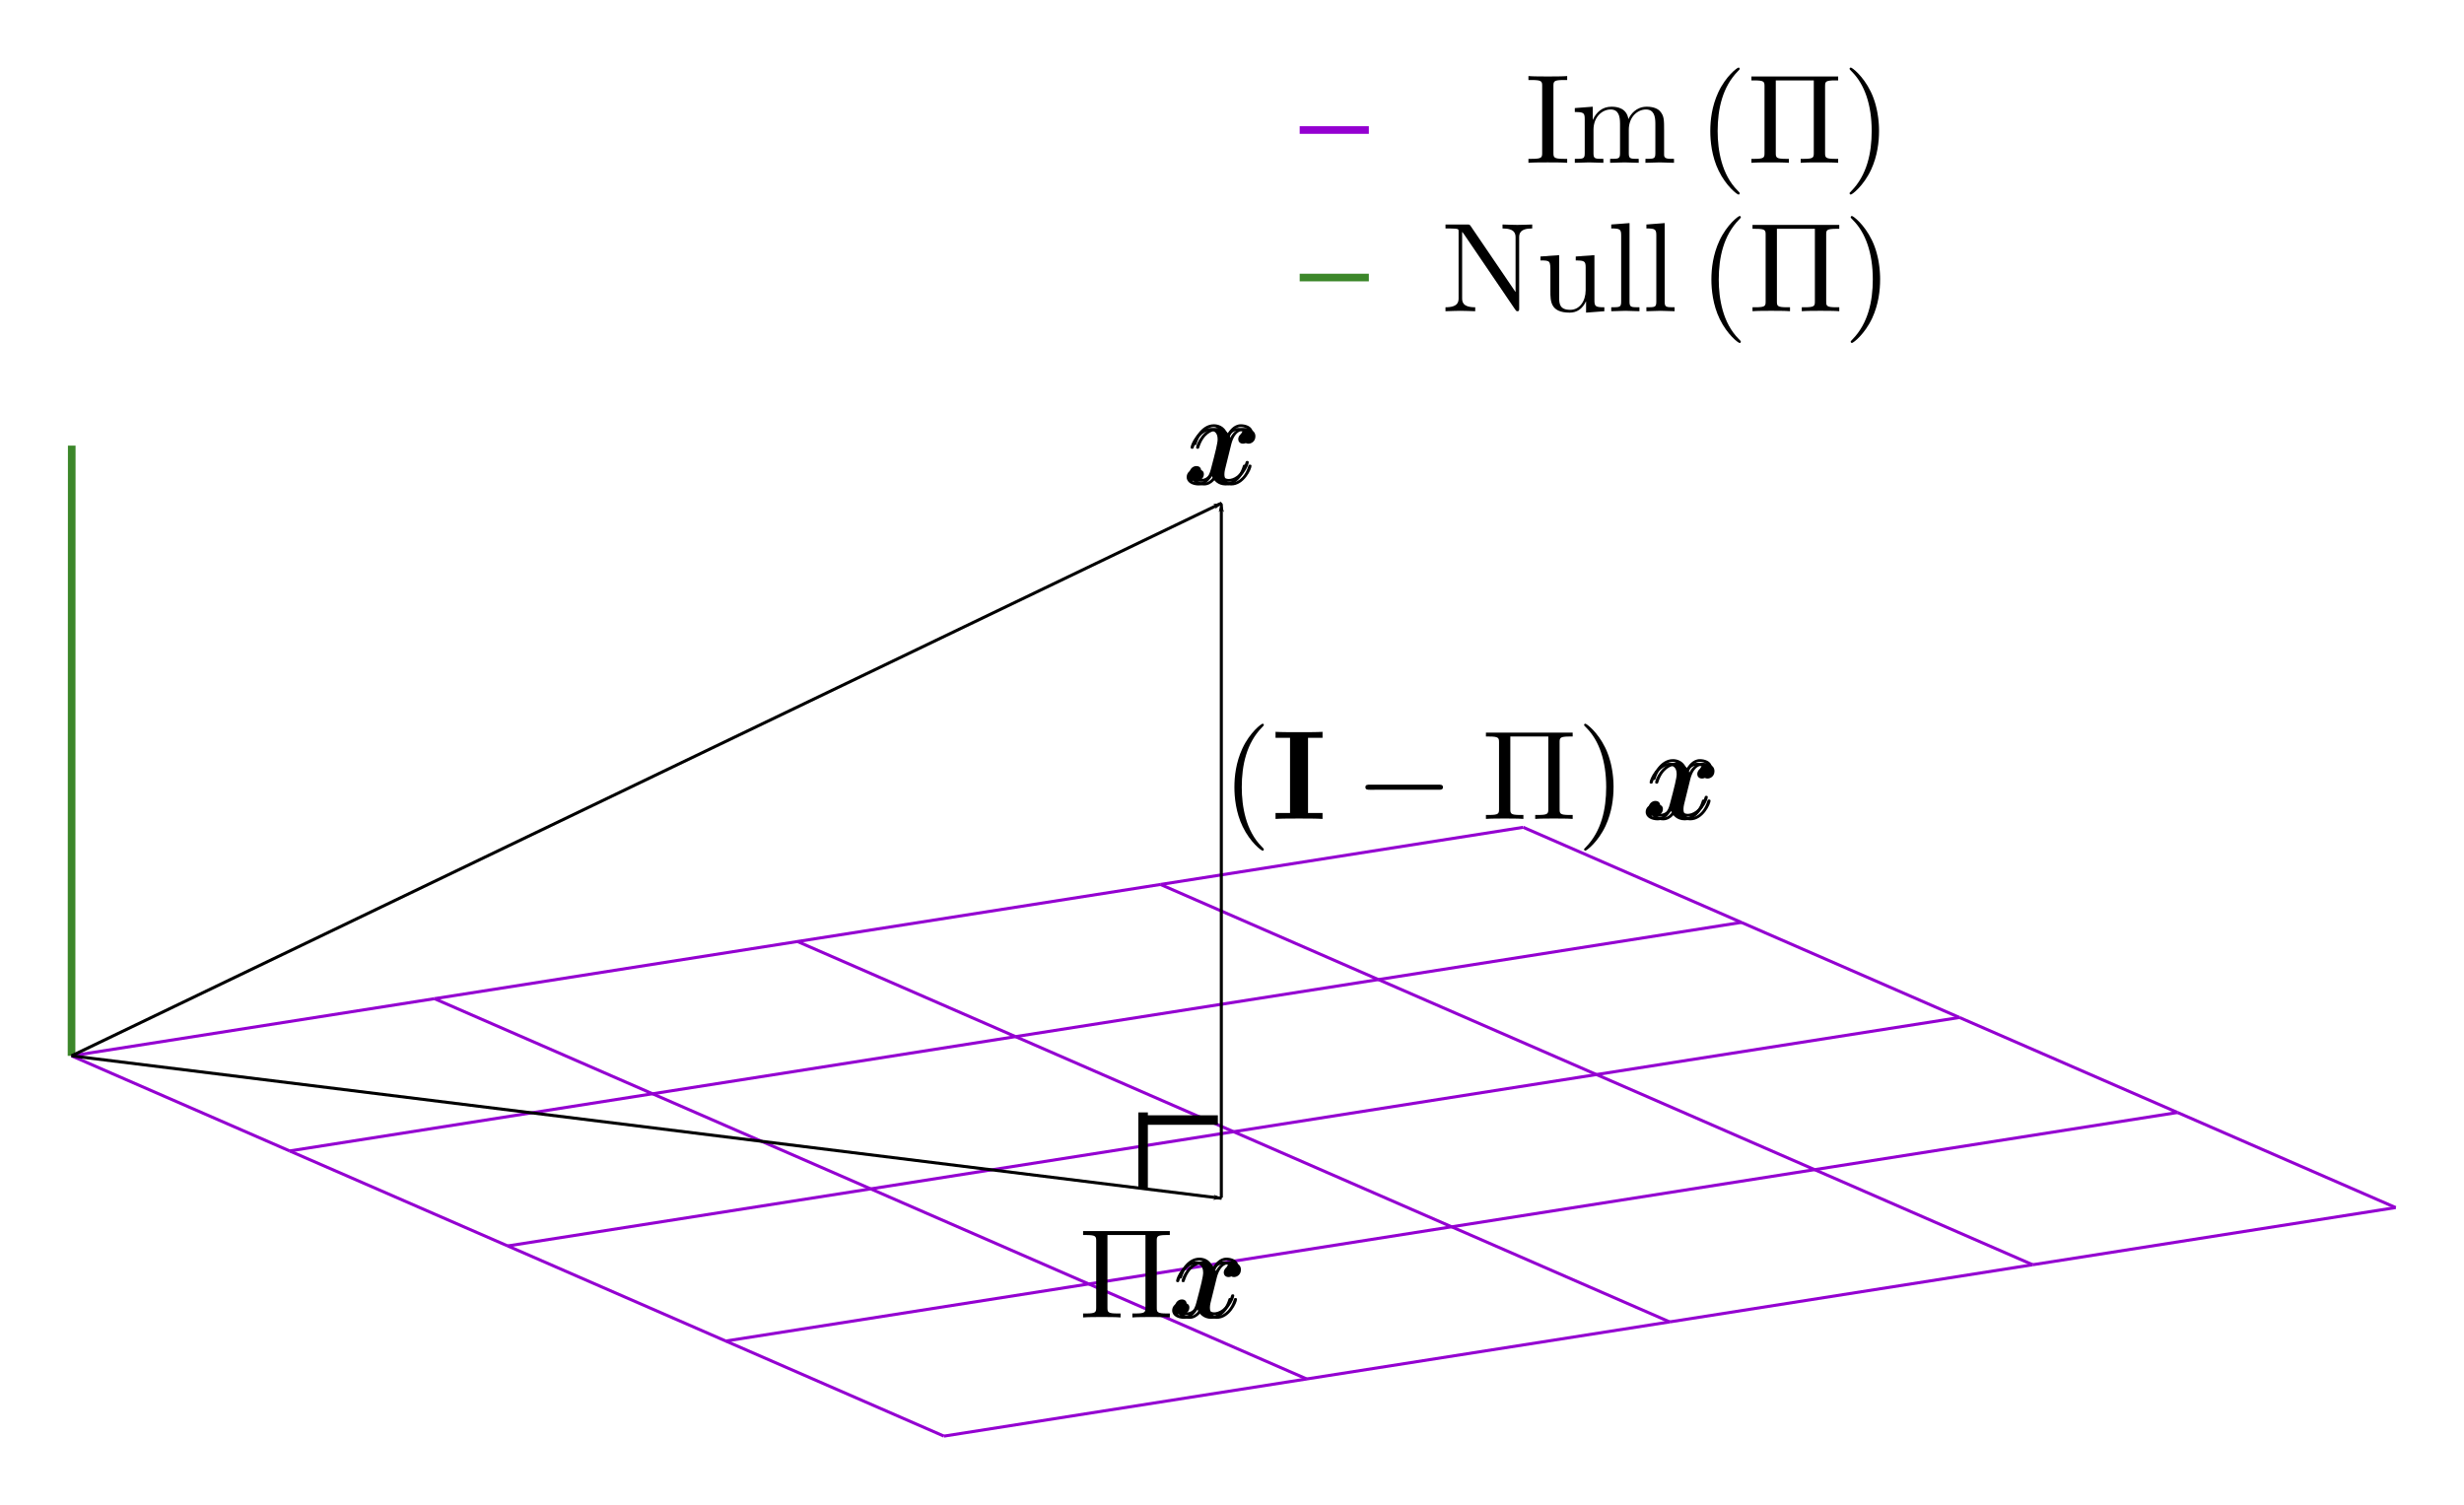 <?xml version="1.0" encoding="UTF-8" standalone="no"?>
<svg
   xmlns:dc="http://purl.org/dc/elements/1.1/"
   xmlns:cc="http://creativecommons.org/ns#"
   xmlns:rdf="http://www.w3.org/1999/02/22-rdf-syntax-ns#"
   xmlns:svg="http://www.w3.org/2000/svg"
   xmlns="http://www.w3.org/2000/svg"
   xmlns:sodipodi="http://sodipodi.sourceforge.net/DTD/sodipodi-0.dtd"
   xmlns:inkscape="http://www.inkscape.org/namespaces/inkscape"
   width="1819.418pt"
   height="1111.549pt"
   viewBox="0 0 1819.418 1111.549"
   version="1.1"
   id="svg163"
   sodipodi:docname="Ortho_projection.svg"
   inkscape:version="0.92.5 (2060ec1f9f, 2020-04-08)"
   inkscape:export-filename="/media/Storage/Dropbox/Documents/teaching/775_2021_fall/lesson_notes/2021_08_30/Ortho_projection.png"
   inkscape:export-xdpi="94.170082"
   inkscape:export-ydpi="94.170082">
  <sodipodi:namedview
     pagecolor="#ffffff"
     bordercolor="#666666"
     borderopacity="1"
     objecttolerance="10"
     gridtolerance="10"
     guidetolerance="10"
     inkscape:pageopacity="0"
     inkscape:pageshadow="2"
     inkscape:window-width="1920"
     inkscape:window-height="1052"
     id="namedview165"
     showgrid="false"
     inkscape:zoom="0.57084561"
     inkscape:cx="566.48943"
     inkscape:cy="856.03059"
     inkscape:window-x="0"
     inkscape:window-y="0"
     inkscape:window-maximized="1"
     inkscape:current-layer="surface131186"
     showguides="false"
     fit-margin-left="50"
     fit-margin-top="50"
     fit-margin-bottom="50"
     fit-margin-right="50" />
  <defs
     id="defs34">
    <marker
       inkscape:isstock="true"
       style="overflow:visible"
       id="marker1431"
       refX="0"
       refY="0"
       orient="auto"
       inkscape:stockid="Arrow1Lend">
      <path
         transform="matrix(-0.8,0,0,-0.8,-10,0)"
         style="fill:#000000;fill-opacity:1;fill-rule:evenodd;stroke:#000000;stroke-width:1pt;stroke-opacity:1"
         d="M 0,0 5,-5 -12.5,0 5,5 Z"
         id="path1429"
         inkscape:connector-curvature="0" />
    </marker>
    <marker
       inkscape:stockid="Arrow1Lend"
       orient="auto"
       refY="0"
       refX="0"
       id="marker1381"
       style="overflow:visible"
       inkscape:isstock="true">
      <path
         id="path1379"
         d="M 0,0 5,-5 -12.5,0 5,5 Z"
         style="fill:#000000;fill-opacity:1;fill-rule:evenodd;stroke:#000000;stroke-width:1pt;stroke-opacity:1"
         transform="matrix(-0.8,0,0,-0.8,-10,0)"
         inkscape:connector-curvature="0" />
    </marker>
    <marker
       inkscape:stockid="Arrow1Lend"
       orient="auto"
       refY="0"
       refX="0"
       id="marker1347"
       style="overflow:visible"
       inkscape:isstock="true">
      <path
         id="path1345"
         d="M 0,0 5,-5 -12.5,0 5,5 Z"
         style="fill:#000000;fill-opacity:1;fill-rule:evenodd;stroke:#000000;stroke-width:1pt;stroke-opacity:1"
         transform="matrix(-0.8,0,0,-0.8,-10,0)"
         inkscape:connector-curvature="0" />
    </marker>
    <marker
       inkscape:stockid="Arrow1Lend"
       orient="auto"
       refY="0"
       refX="0"
       id="Arrow1Lend"
       style="overflow:visible"
       inkscape:isstock="true"
       inkscape:collect="always">
      <path
         id="path1040"
         d="M 0,0 5,-5 -12.5,0 5,5 Z"
         style="fill:#000000;fill-opacity:1;fill-rule:evenodd;stroke:#000000;stroke-width:1pt;stroke-opacity:1"
         transform="matrix(-0.8,0,0,-0.8,-10,0)"
         inkscape:connector-curvature="0" />
    </marker>
    <marker
       inkscape:stockid="Arrow1Lstart"
       orient="auto"
       refY="0"
       refX="0"
       id="Arrow1Lstart"
       style="overflow:visible"
       inkscape:isstock="true">
      <path
         id="path1037"
         d="M 0,0 5,-5 -12.5,0 5,5 Z"
         style="fill:#000000;fill-opacity:1;fill-rule:evenodd;stroke:#000000;stroke-width:1pt;stroke-opacity:1"
         transform="matrix(0.8,0,0,0.8,10,0)"
         inkscape:connector-curvature="0" />
    </marker>
    <g
       id="g32">
      <symbol
         overflow="visible"
         id="glyph0-0"
         style="overflow:visible">
        <path
           style="stroke:none"
           d="m 1.668,0 v -10 h 10 V 0 Z M 2.5,-0.832 h 8.332 V -9.168 H 2.5 Z m 0,0"
           id="path2"
           inkscape:connector-curvature="0" />
      </symbol>
      <symbol
         overflow="visible"
         id="glyph0-1"
         style="overflow:visible">
        <path
           style="stroke:none"
           d="M 6.602,-7.273 2.688,2.684 H 1.379 L 2.684,-0.352 0.039,-7.273 H 1.359 l 1.988,5.387 1.977,-5.387 z m 0,0"
           id="path5"
           inkscape:connector-curvature="0" />
      </symbol>
      <symbol
         overflow="visible"
         id="glyph0-2"
         style="overflow:visible">
        <path
           style="stroke:none"
           d="m 6.984,-3.828 c 0,1.215 -0.293,2.18 -0.871,2.895 C 5.531,-0.215 4.801,0.141 3.918,0.145 3.555,0.141 3.234,0.098 2.961,0.02 2.68,-0.066 2.398,-0.191 2.109,-0.363 V 2.684 H 0.887 v -9.957 h 1.223 v 0.762 C 2.414,-6.781 2.75,-7.012 3.121,-7.195 3.492,-7.379 3.898,-7.469 4.336,-7.473 5.168,-7.469 5.816,-7.141 6.285,-6.484 6.75,-5.824 6.984,-4.938 6.984,-3.828 Z M 5.723,-3.691 C 5.719,-4.52 5.586,-5.16 5.324,-5.621 5.059,-6.074 4.629,-6.305 4.035,-6.309 3.688,-6.305 3.352,-6.227 3.031,-6.078 2.703,-5.922 2.398,-5.723 2.109,-5.48 v 4.121 c 0.32,0.156 0.594,0.266 0.82,0.32 0.227,0.059 0.488,0.086 0.789,0.082 0.629,0.004 1.121,-0.23 1.477,-0.695 0.348,-0.465 0.523,-1.145 0.527,-2.039 z m 0,0"
           id="path8"
           inkscape:connector-curvature="0" />
      </symbol>
      <symbol
         overflow="visible"
         id="glyph0-3"
         style="overflow:visible">
        <path
           style="stroke:none"
           d="m 4.738,-5.957 h -0.062 C 4.582,-5.98 4.484,-5.996 4.383,-6.004 4.281,-6.008 4.156,-6.012 4.016,-6.016 3.684,-6.012 3.359,-5.941 3.035,-5.801 2.707,-5.656 2.398,-5.441 2.109,-5.164 V 0 H 0.887 v -7.273 h 1.223 v 1.082 c 0.445,-0.395 0.832,-0.672 1.168,-0.836 0.328,-0.16 0.652,-0.242 0.969,-0.246 0.121,0.004 0.215,0.008 0.281,0.012 0.059,0.008 0.129,0.016 0.211,0.027 z m 0,0"
           id="path11"
           inkscape:connector-curvature="0" />
      </symbol>
      <symbol
         overflow="visible"
         id="glyph0-4"
         style="overflow:visible">
        <path
           style="stroke:none"
           d="m 6.867,-3.633 c 0,1.227 -0.297,2.172 -0.887,2.836 -0.59,0.664 -1.375,0.996 -2.355,1 -1.012,-0.004 -1.809,-0.344 -2.387,-1.031 -0.582,-0.688 -0.871,-1.625 -0.867,-2.805 -0.004,-1.215 0.297,-2.156 0.895,-2.832 0.594,-0.668 1.379,-1.004 2.359,-1.008 0.98,0.004 1.766,0.34 2.355,1.008 0.59,0.672 0.887,1.613 0.887,2.832 z m -1.262,0 C 5.602,-4.574 5.43,-5.273 5.09,-5.73 4.746,-6.188 4.258,-6.414 3.625,-6.418 c -0.641,0.004 -1.133,0.23 -1.477,0.688 -0.348,0.457 -0.52,1.156 -0.516,2.098 -0.004,0.914 0.168,1.605 0.516,2.074 0.344,0.473 0.836,0.711 1.477,0.707 0.629,0.004 1.117,-0.227 1.461,-0.691 0.344,-0.461 0.516,-1.16 0.52,-2.09 z m 0,0"
           id="path14"
           inkscape:connector-curvature="0" />
      </symbol>
      <symbol
         overflow="visible"
         id="glyph0-5"
         style="overflow:visible">
        <path
           style="stroke:none"
           d="m 2.871,0.207 c 0,0.828 -0.223,1.461 -0.668,1.895 -0.445,0.434 -1.059,0.652 -1.84,0.652 -0.133,0 -0.281,-0.008 -0.449,-0.02 C -0.254,2.719 -0.422,2.699 -0.586,2.676 v -1.094 h 0.07 c 0.098,0.02 0.203,0.039 0.316,0.059 0.117,0.02 0.227,0.027 0.328,0.031 C 0.453,1.668 0.719,1.629 0.934,1.551 1.141,1.469 1.301,1.344 1.406,1.172 1.5,1.016 1.562,0.816 1.598,0.578 1.629,0.34 1.645,0.051 1.648,-0.293 V -6.258 H 0.332 v -1.016 h 2.539 z m 0.008,-8.695 H 1.484 v -1.27 h 1.395 z m 0,0"
           id="path17"
           inkscape:connector-curvature="0" />
      </symbol>
      <symbol
         overflow="visible"
         id="glyph0-6"
         style="overflow:visible">
        <path
           style="stroke:none"
           d="M 5.664,0 H 0.32 V -0.906 L 4.121,-6.262 H 0.477 V -7.273 H 5.594 v 0.875 l -3.824,5.375 h 3.895 z m 0,0"
           id="path20"
           inkscape:connector-curvature="0" />
      </symbol>
      <symbol
         overflow="visible"
         id="glyph0-7"
         style="overflow:visible">
        <path
           style="stroke:none"
           d="m 6.738,-4.852 c 0,1.742 -0.254,3.023 -0.758,3.836 -0.508,0.812 -1.289,1.215 -2.34,1.219 -1.07,-0.004 -1.852,-0.414 -2.352,-1.242 -0.5,-0.828 -0.75,-2.094 -0.75,-3.797 0,-1.746 0.25,-3.027 0.758,-3.84 0.504,-0.809 1.285,-1.215 2.344,-1.215 1.062,0 1.848,0.422 2.348,1.258 0.5,0.844 0.75,2.102 0.75,3.781 z m -1.668,2.957 c 0.125,-0.316 0.215,-0.723 0.27,-1.215 C 5.387,-3.598 5.414,-4.18 5.418,-4.852 5.414,-5.516 5.387,-6.09 5.34,-6.582 5.285,-7.066 5.195,-7.477 5.066,-7.805 4.934,-8.133 4.754,-8.383 4.527,-8.559 4.297,-8.727 4,-8.812 3.641,-8.816 3.273,-8.812 2.977,-8.727 2.75,-8.559 c -0.234,0.176 -0.418,0.43 -0.551,0.766 -0.133,0.332 -0.219,0.75 -0.266,1.25 -0.047,0.504 -0.07,1.074 -0.07,1.707 0,0.68 0.02,1.246 0.059,1.699 0.039,0.461 0.129,0.867 0.273,1.223 0.121,0.336 0.301,0.594 0.535,0.773 0.23,0.184 0.531,0.273 0.91,0.27 0.355,0.004 0.652,-0.082 0.887,-0.258 0.23,-0.168 0.41,-0.422 0.543,-0.766 z m 0,0"
           id="path23"
           inkscape:connector-curvature="0" />
      </symbol>
      <symbol
         overflow="visible"
         id="glyph1-0"
         style="overflow:visible">
        <path
           style="stroke:none"
           d="m 1.332,0 v -8 h 8 V 0 Z M 2,-0.668 H 8.668 V -7.332 H 2 Z m 0,0"
           id="path26"
           inkscape:connector-curvature="0" />
      </symbol>
      <symbol
         overflow="visible"
         id="glyph1-1"
         style="overflow:visible">
        <path
           style="stroke:none"
           d="M 6.406,-7.754 3.738,0 H 2.625 L -0.043,-7.754 H 1.062 l 2.145,6.438 2.148,-6.438 z m 0,0"
           id="path29"
           inkscape:connector-curvature="0" />
      </symbol>
    </g>
  </defs>
  <g
     id="surface131186"
     transform="translate(-214.127,385.376)">
    <path
       inkscape:connector-curvature="0"
       style="fill:none;stroke:#9400d1;stroke-width:2.253;stroke-linecap:butt;stroke-linejoin:miter;stroke-miterlimit:10;stroke-dasharray:none;stroke-opacity:1"
       d="m 1071.004,267.718 267.879,-42.209"
       id="path76" />
    <path
       inkscape:connector-curvature="0"
       style="fill:none;stroke:#9400d1;stroke-width:2.253;stroke-linecap:butt;stroke-linejoin:miter;stroke-miterlimit:10;stroke-dasharray:none;stroke-opacity:1"
       d="M 1499.973,295.728 1338.883,225.509"
       id="path78" />
    <path
       inkscape:connector-curvature="0"
       style="fill:none;stroke:#9400d1;stroke-width:2.253;stroke-linecap:butt;stroke-linejoin:miter;stroke-miterlimit:10;stroke-dasharray:none;stroke-opacity:1"
       d="M 802.973,309.844 1071.004,267.718"
       id="path80" />
    <path
       inkscape:connector-curvature="0"
       style="fill:none;stroke:#9400d1;stroke-width:2.253;stroke-linecap:butt;stroke-linejoin:miter;stroke-miterlimit:10;stroke-dasharray:none;stroke-opacity:1"
       d="m 1231.941,337.937 -160.937,-70.219"
       id="path82" />
    <path
       inkscape:connector-curvature="0"
       style="fill:none;stroke:#9400d1;stroke-width:2.253;stroke-linecap:butt;stroke-linejoin:miter;stroke-miterlimit:10;stroke-dasharray:none;stroke-opacity:1"
       d="m 1231.941,337.937 268.031,-42.209"
       id="path84" />
    <path
       inkscape:connector-curvature="0"
       style="fill:none;stroke:#9400d1;stroke-width:2.253;stroke-linecap:butt;stroke-linejoin:miter;stroke-miterlimit:10;stroke-dasharray:none;stroke-opacity:1"
       d="M 1660.992,365.947 1499.973,295.728"
       id="path86" />
    <path
       inkscape:connector-curvature="0"
       style="fill:none;stroke:#9400d1;stroke-width:2.253;stroke-linecap:butt;stroke-linejoin:miter;stroke-miterlimit:10;stroke-dasharray:none;stroke-opacity:1"
       d="M 963.987,380.063 802.973,309.844"
       id="path88" />
    <path
       inkscape:connector-curvature="0"
       style="fill:none;stroke:#9400d1;stroke-width:2.253;stroke-linecap:butt;stroke-linejoin:miter;stroke-miterlimit:10;stroke-dasharray:none;stroke-opacity:1"
       d="M 534.936,352.053 802.973,309.844"
       id="path90" />
    <path
       inkscape:connector-curvature="0"
       style="fill:none;stroke:#9400d1;stroke-width:2.253;stroke-linecap:butt;stroke-linejoin:miter;stroke-miterlimit:10;stroke-dasharray:none;stroke-opacity:1"
       d="M 963.987,380.063 1231.941,337.937"
       id="path92" />
    <path
       inkscape:connector-curvature="0"
       style="fill:none;stroke:#9400d1;stroke-width:2.253;stroke-linecap:butt;stroke-linejoin:miter;stroke-miterlimit:10;stroke-dasharray:none;stroke-opacity:1"
       d="m 1392.955,408.079 -161.014,-70.142"
       id="path94" />
    <path
       inkscape:connector-curvature="0"
       style="fill:none;stroke:#9400d1;stroke-width:2.253;stroke-linecap:butt;stroke-linejoin:miter;stroke-miterlimit:10;stroke-dasharray:none;stroke-opacity:1"
       d="M 695.955,422.272 534.936,352.053"
       id="path96" />
    <path
       inkscape:connector-curvature="0"
       style="fill:none;stroke:#9400d1;stroke-width:2.253;stroke-linecap:butt;stroke-linejoin:miter;stroke-miterlimit:10;stroke-dasharray:none;stroke-opacity:1"
       d="M 266.905,394.262 534.936,352.053"
       id="path98" />
    <path
       inkscape:connector-curvature="0"
       style="fill:none;stroke:#9400d1;stroke-width:2.253;stroke-linecap:butt;stroke-linejoin:miter;stroke-miterlimit:10;stroke-dasharray:none;stroke-opacity:1"
       d="M 1822.006,436.089 1660.992,365.947"
       id="path100" />
    <path
       inkscape:connector-curvature="0"
       style="fill:none;stroke:#9400d1;stroke-width:2.253;stroke-linecap:butt;stroke-linejoin:miter;stroke-miterlimit:10;stroke-dasharray:none;stroke-opacity:1"
       d="m 1392.955,408.079 268.037,-42.132"
       id="path102" />
    <path
       inkscape:connector-curvature="0"
       style="fill:none;stroke:#9400d1;stroke-width:2.253;stroke-linecap:butt;stroke-linejoin:miter;stroke-miterlimit:10;stroke-dasharray:none;stroke-opacity:1"
       d="M 1125,450.282 963.987,380.063"
       id="path104" />
    <path
       inkscape:connector-curvature="0"
       style="fill:none;stroke:#9400d1;stroke-width:2.253;stroke-linecap:butt;stroke-linejoin:miter;stroke-miterlimit:10;stroke-dasharray:none;stroke-opacity:1"
       d="m 695.955,422.272 268.031,-42.209"
       id="path106" />
    <path
       inkscape:connector-curvature="0"
       style="fill:none;stroke:#9400d1;stroke-width:2.253;stroke-linecap:butt;stroke-linejoin:miter;stroke-miterlimit:10;stroke-dasharray:none;stroke-opacity:1"
       d="M 427.995,464.48 266.905,394.262"
       id="path108" />
    <path
       inkscape:connector-curvature="0"
       style="fill:none;stroke:#9400d1;stroke-width:2.253;stroke-linecap:butt;stroke-linejoin:miter;stroke-miterlimit:10;stroke-dasharray:none;stroke-opacity:1"
       d="m 1125,450.282 267.955,-42.203"
       id="path110" />
    <path
       inkscape:connector-curvature="0"
       style="fill:none;stroke:#9400d1;stroke-width:2.253;stroke-linecap:butt;stroke-linejoin:miter;stroke-miterlimit:10;stroke-dasharray:none;stroke-opacity:1"
       d="M 1554.045,478.298 1392.955,408.079"
       id="path112" />
    <path
       inkscape:connector-curvature="0"
       style="fill:none;stroke:#9400d1;stroke-width:2.253;stroke-linecap:butt;stroke-linejoin:miter;stroke-miterlimit:10;stroke-dasharray:none;stroke-opacity:1"
       d="m 427.995,464.48 267.961,-42.209"
       id="path114" />
    <path
       inkscape:connector-curvature="0"
       style="fill:none;stroke:#9400d1;stroke-width:2.253;stroke-linecap:butt;stroke-linejoin:miter;stroke-miterlimit:10;stroke-dasharray:none;stroke-opacity:1"
       d="M 857.045,492.49 695.955,422.272"
       id="path116" />
    <path
       inkscape:connector-curvature="0"
       style="fill:none;stroke:#9400d1;stroke-width:2.253;stroke-linecap:butt;stroke-linejoin:miter;stroke-miterlimit:10;stroke-dasharray:none;stroke-opacity:1"
       d="M 1983.095,506.308 1822.006,436.089"
       id="path118" />
    <path
       inkscape:connector-curvature="0"
       style="fill:none;stroke:#9400d1;stroke-width:2.253;stroke-linecap:butt;stroke-linejoin:miter;stroke-miterlimit:10;stroke-dasharray:none;stroke-opacity:1"
       d="m 1554.045,478.298 267.961,-42.209"
       id="path120" />
    <path
       inkscape:connector-curvature="0"
       style="fill:none;stroke:#9400d1;stroke-width:2.253;stroke-linecap:butt;stroke-linejoin:miter;stroke-miterlimit:10;stroke-dasharray:none;stroke-opacity:1"
       d="M 1286.014,520.5 1125,450.282"
       id="path122" />
    <path
       inkscape:connector-curvature="0"
       style="fill:none;stroke:#9400d1;stroke-width:2.253;stroke-linecap:butt;stroke-linejoin:miter;stroke-miterlimit:10;stroke-dasharray:none;stroke-opacity:1"
       d="M 857.045,492.49 1125,450.282"
       id="path124" />
    <path
       inkscape:connector-curvature="0"
       style="fill:none;stroke:#9400d1;stroke-width:2.253;stroke-linecap:butt;stroke-linejoin:miter;stroke-miterlimit:10;stroke-dasharray:none;stroke-opacity:1"
       d="M 589.008,534.623 427.995,464.48"
       id="path126" />
    <path
       inkscape:connector-curvature="0"
       style="fill:none;stroke:#9400d1;stroke-width:2.253;stroke-linecap:butt;stroke-linejoin:miter;stroke-miterlimit:10;stroke-dasharray:none;stroke-opacity:1"
       d="M 1715.064,548.516 1554.045,478.298"
       id="path128" />
    <path
       inkscape:connector-curvature="0"
       style="fill:none;stroke:#9400d1;stroke-width:2.253;stroke-linecap:butt;stroke-linejoin:miter;stroke-miterlimit:10;stroke-dasharray:none;stroke-opacity:1"
       d="m 1286.014,520.5 268.031,-42.203"
       id="path130" />
    <path
       inkscape:connector-curvature="0"
       style="fill:none;stroke:#9400d1;stroke-width:2.253;stroke-linecap:butt;stroke-linejoin:miter;stroke-miterlimit:10;stroke-dasharray:none;stroke-opacity:1"
       d="M 1018.059,562.709 857.045,492.49"
       id="path132" />
    <path
       inkscape:connector-curvature="0"
       style="fill:none;stroke:#9400d1;stroke-width:2.253;stroke-linecap:butt;stroke-linejoin:miter;stroke-miterlimit:10;stroke-dasharray:none;stroke-opacity:1"
       d="M 589.008,534.623 857.045,492.49"
       id="path134" />
    <path
       inkscape:connector-curvature="0"
       style="fill:none;stroke:#9400d1;stroke-width:2.253;stroke-linecap:butt;stroke-linejoin:miter;stroke-miterlimit:10;stroke-dasharray:none;stroke-opacity:1"
       d="m 1715.064,548.516 268.031,-42.209"
       id="path136" />
    <path
       inkscape:connector-curvature="0"
       style="fill:none;stroke:#9400d1;stroke-width:2.253;stroke-linecap:butt;stroke-linejoin:miter;stroke-miterlimit:10;stroke-dasharray:none;stroke-opacity:1"
       d="m 1018.059,562.709 267.955,-42.209"
       id="path138" />
    <path
       inkscape:connector-curvature="0"
       style="fill:none;stroke:#9400d1;stroke-width:2.253;stroke-linecap:butt;stroke-linejoin:miter;stroke-miterlimit:10;stroke-dasharray:none;stroke-opacity:1"
       d="M 1447.027,590.719 1286.014,520.5"
       id="path140" />
    <path
       inkscape:connector-curvature="0"
       style="fill:none;stroke:#9400d1;stroke-width:2.253;stroke-linecap:butt;stroke-linejoin:miter;stroke-miterlimit:10;stroke-dasharray:none;stroke-opacity:1"
       d="M 750.027,604.841 589.008,534.623"
       id="path142" />
    <path
       inkscape:connector-curvature="0"
       style="fill:none;stroke:#9400d1;stroke-width:2.253;stroke-linecap:butt;stroke-linejoin:miter;stroke-miterlimit:10;stroke-dasharray:none;stroke-opacity:1"
       d="m 1447.027,590.719 268.037,-42.203"
       id="path144" />
    <path
       inkscape:connector-curvature="0"
       style="fill:none;stroke:#9400d1;stroke-width:2.253;stroke-linecap:butt;stroke-linejoin:miter;stroke-miterlimit:10;stroke-dasharray:none;stroke-opacity:1"
       d="M 750.027,604.841 1018.059,562.709"
       id="path146" />
    <path
       inkscape:connector-curvature="0"
       style="fill:none;stroke:#9400d1;stroke-width:2.253;stroke-linecap:butt;stroke-linejoin:miter;stroke-miterlimit:10;stroke-dasharray:none;stroke-opacity:1"
       d="M 1178.996,632.851 1018.059,562.709"
       id="path148" />
    <path
       inkscape:connector-curvature="0"
       style="fill:none;stroke:#9400d1;stroke-width:2.253;stroke-linecap:butt;stroke-linejoin:miter;stroke-miterlimit:10;stroke-dasharray:none;stroke-opacity:1"
       d="m 1178.996,632.851 268.031,-42.132"
       id="path150" />
    <path
       inkscape:connector-curvature="0"
       style="fill:none;stroke:#9400d1;stroke-width:2.253;stroke-linecap:butt;stroke-linejoin:miter;stroke-miterlimit:10;stroke-dasharray:none;stroke-opacity:1"
       d="M 911.117,675.06 750.027,604.841"
       id="path152" />
    <path
       inkscape:connector-curvature="0"
       style="fill:none;stroke:#9400d1;stroke-width:2.253;stroke-linecap:butt;stroke-linejoin:miter;stroke-miterlimit:10;stroke-dasharray:none;stroke-opacity:1"
       d="M 911.117,675.06 1178.996,632.851"
       id="path154" />
    <path
       id="path1419"
       d="m 267.1,-56.338 -0.156,450.599"
       style="fill:#00ff00;stroke:#3c872a;stroke-width:5.633;stroke-linecap:butt;stroke-linejoin:miter;stroke-miterlimit:10;stroke-dasharray:none;stroke-opacity:1"
       inkscape:connector-curvature="0" />
    <path
       inkscape:connector-curvature="0"
       style="fill:#00ff00;stroke:#3c872a;stroke-width:5.633;stroke-linecap:butt;stroke-linejoin:miter;stroke-miterlimit:10;stroke-dasharray:none;stroke-opacity:1"
       d="m 1224.882,-180.424 -51.066,-0.018"
       id="path2648" />
    <path
       style="fill:none;stroke:#9400d1;stroke-width:5.633;stroke-linecap:butt;stroke-linejoin:miter;stroke-miterlimit:10;stroke-dasharray:none;stroke-opacity:1"
       d="m 1173.815,-289.366 h 51.068"
       id="path160"
       inkscape:connector-curvature="0" />
    <path
       inkscape:connector-curvature="0"
       style="fill:none;stroke:#000000;stroke-width:2.253;stroke-linecap:butt;stroke-linejoin:miter;stroke-miterlimit:10;stroke-dasharray:none;stroke-opacity:1;marker-end:url(#marker1347)"
       d="M 266.944,394.262 1116.174,-13.908"
       id="path66" />
    <path
       inkscape:connector-curvature="0"
       style="fill:none;stroke:#000000;stroke-width:2.253;stroke-linecap:butt;stroke-linejoin:miter;stroke-miterlimit:10;stroke-dasharray:none;stroke-opacity:1;marker-end:url(#marker1381)"
       d="M 266.944,394.262 1116.174,499.472"
       id="path70" />
    <path
       inkscape:connector-curvature="0"
       style="fill:none;stroke:#000000;stroke-width:2.253;stroke-linecap:butt;stroke-linejoin:miter;stroke-miterlimit:10;stroke-dasharray:none;stroke-opacity:1;marker-end:url(#Arrow1Lend)"
       d="M 1115.951,498.874 V -13.309"
       id="path74" />
    <g
       id="g1515"
       transform="matrix(3.004,0,0,3.004,-1472.305,-1399.788)">
      <path
         inkscape:connector-curvature="0"
         style="fill:none;stroke:#000000;stroke-width:2.335;stroke-linecap:butt;stroke-linejoin:miter;stroke-miterlimit:10;stroke-dasharray:none;stroke-opacity:1"
         d="m 842.002,613.002 h 18.75"
         id="path1427" />
      <path
         id="path1487"
         d="m 842.377,611.127 v 18.75"
         style="fill:none;stroke:#000000;stroke-width:2.335;stroke-linecap:butt;stroke-linejoin:miter;stroke-miterlimit:10;stroke-dasharray:none;stroke-opacity:1"
         inkscape:connector-curvature="0" />
    </g>
    <g
       id="g1969"
       transform="matrix(1.502,0,0,1.502,563.741,-950.969)">
      <g
         word-spacing="normal"
         letter-spacing="normal"
         font-size-adjust="none"
         font-stretch="normal"
         font-weight="normal"
         font-variant="normal"
         font-style="normal"
         stroke-miterlimit="10.433"
         xml:space="preserve"
         transform="matrix(1.253,0,0,-1.253,-219.25,1123.5)"
         id="content"
         style="font-style:normal;font-variant:normal;font-weight:normal;font-stretch:normal;letter-spacing:normal;word-spacing:normal;text-anchor:start;fill:none;fill-opacity:1;fill-rule:evenodd;stroke:#000000;stroke-linecap:butt;stroke-linejoin:miter;stroke-miterlimit:10.433;stroke-dasharray:none;stroke-dashoffset:0;stroke-opacity:1"><path
           id="path1962"
           d="m 470,421.25 0.03,0.13 0.04,0.15 0.04,0.16 0.04,0.18 0.06,0.19 0.06,0.21 0.06,0.22 0.07,0.22 0.08,0.23 0.09,0.24 0.1,0.25 0.1,0.24 0.11,0.25 0.12,0.25 0.13,0.25 0.14,0.25 0.15,0.24 0.15,0.24 0.17,0.23 0.18,0.22 0.18,0.22 0.2,0.2 0.21,0.19 0.22,0.18 0.23,0.16 0.25,0.14 0.12,0.07 0.13,0.06 0.14,0.05 0.13,0.05 0.14,0.05 0.14,0.04 0.15,0.03 0.15,0.03 0.15,0.02 0.16,0.02 0.16,0.01 h 0.16 c 0.25,0 1.44,0 2.48,-0.64 -1.39,-0.25 -2.39,-1.5 -2.39,-2.69 0,-0.79 0.55,-1.75 1.89,-1.75 1.1,0 2.69,0.89 2.69,2.89 0,2.6 -2.94,3.28 -4.63,3.28 -2.89,0 -4.64,-2.64 -5.23,-3.78 -1.25,3.28 -3.94,3.78 -5.37,3.78 -5.19,0 -8.04,-6.42 -8.04,-7.67 0,-0.5 0.5,-0.5 0.61,-0.5 0.39,0 0.55,0.11 0.64,0.55 1.69,5.28 4.99,6.53 6.68,6.53 0.95,0 2.68,-0.44 2.68,-3.33 0,-1.54 -0.84,-4.89 -2.68,-11.86 -0.8,-3.09 -2.54,-5.18 -4.74,-5.18 -0.3,0 -1.44,0 -2.48,0.65 1.25,0.24 2.34,1.28 2.34,2.69 0,1.34 -1.09,1.73 -1.84,1.73 -1.5,0 -2.75,-1.29 -2.75,-2.89 0,-2.28 2.5,-3.28 4.68,-3.28 3.3,0 5.08,3.49 5.24,3.78 0.59,-1.84 2.39,-3.78 5.37,-3.78 5.14,0 7.99,6.42 7.99,7.67 0,0.5 -0.46,0.5 -0.61,0.5 -0.44,0 -0.55,-0.2 -0.64,-0.54 -1.64,-5.33 -5.03,-6.53 -6.63,-6.53 -1.95,0 -2.75,1.59 -2.75,3.29 0,1.1 0.3,2.19 0.86,4.38 z"
           inkscape:connector-curvature="0"
           style="fill:#000000;stroke-width:0" /><path
           id="path1964"
           d="m 471.08,422.69 0.03,0.13 0.04,0.15 0.04,0.16 0.05,0.18 0.05,0.2 0.06,0.2 0.06,0.22 0.08,0.22 0.08,0.24 0.08,0.23 0.1,0.25 0.1,0.25 0.11,0.25 0.12,0.25 0.13,0.24 0.14,0.25 0.15,0.24 0.15,0.24 0.17,0.23 0.18,0.23 0.19,0.21 0.19,0.2 0.21,0.19 0.22,0.18 0.24,0.16 0.24,0.14 0.13,0.07 0.13,0.06 0.13,0.05 0.14,0.05 0.13,0.05 0.15,0.04 0.14,0.03 0.15,0.03 0.15,0.02 0.16,0.02 0.16,0.01 h 0.16 c 0.25,0 1.44,0 2.48,-0.64 -1.39,-0.25 -2.39,-1.5 -2.39,-2.69 0,-0.79 0.55,-1.75 1.89,-1.75 1.1,0 2.69,0.9 2.69,2.9 0,2.59 -2.94,3.28 -4.62,3.28 -2.89,0 -4.64,-2.64 -5.24,-3.78 -1.25,3.28 -3.94,3.78 -5.37,3.78 -5.19,0 -8.03,-6.43 -8.03,-7.68 0,-0.5 0.5,-0.5 0.61,-0.5 0.39,0 0.54,0.11 0.64,0.55 1.68,5.28 4.98,6.53 6.67,6.53 0.95,0 2.69,-0.44 2.69,-3.33 0,-1.54 -0.85,-4.89 -2.69,-11.85 -0.8,-3.1 -2.53,-5.19 -4.74,-5.19 -0.29,0 -1.43,0 -2.48,0.65 1.25,0.24 2.34,1.28 2.34,2.69 0,1.35 -1.09,1.74 -1.84,1.74 -1.5,0 -2.75,-1.3 -2.75,-2.89 0,-2.29 2.5,-3.29 4.69,-3.29 3.29,0 5.07,3.49 5.23,3.79 0.59,-1.85 2.39,-3.79 5.38,-3.79 5.14,0 7.98,6.43 7.98,7.68 0,0.5 -0.45,0.5 -0.61,0.5 -0.44,0 -0.55,-0.21 -0.64,-0.55 -1.64,-5.33 -5.03,-6.53 -6.62,-6.53 -1.96,0 -2.75,1.59 -2.75,3.29 0,1.1 0.29,2.19 0.85,4.38 z"
           inkscape:connector-curvature="0"
           style="fill:#000000;stroke-width:0" /><path
           id="path1966"
           d="m 472.16,421.25 0.03,0.13 0.04,0.15 0.04,0.16 0.04,0.18 0.06,0.19 0.06,0.21 0.06,0.22 0.07,0.22 0.08,0.23 0.09,0.24 0.1,0.25 0.1,0.24 0.11,0.25 0.12,0.25 0.13,0.25 0.14,0.25 0.15,0.24 0.15,0.24 0.17,0.23 0.18,0.22 0.18,0.22 0.2,0.2 0.21,0.19 0.22,0.18 0.23,0.16 0.25,0.14 0.12,0.07 0.13,0.06 0.14,0.05 0.13,0.05 0.14,0.05 0.14,0.04 0.15,0.03 0.15,0.03 0.15,0.02 0.16,0.02 0.16,0.01 h 0.16 c 0.25,0 1.44,0 2.48,-0.64 -1.39,-0.25 -2.39,-1.5 -2.39,-2.69 0,-0.79 0.55,-1.75 1.89,-1.75 1.1,0 2.69,0.89 2.69,2.89 0,2.6 -2.94,3.28 -4.63,3.28 -2.89,0 -4.64,-2.64 -5.23,-3.78 -1.25,3.28 -3.94,3.78 -5.37,3.78 -5.19,0 -8.04,-6.42 -8.04,-7.67 0,-0.5 0.5,-0.5 0.61,-0.5 0.39,0 0.55,0.11 0.64,0.55 1.69,5.28 4.99,6.53 6.68,6.53 0.95,0 2.68,-0.44 2.68,-3.33 0,-1.54 -0.84,-4.89 -2.68,-11.86 -0.8,-3.09 -2.54,-5.18 -4.74,-5.18 -0.3,0 -1.44,0 -2.48,0.65 1.25,0.24 2.34,1.28 2.34,2.69 0,1.34 -1.09,1.73 -1.84,1.73 -1.5,0 -2.75,-1.29 -2.75,-2.89 0,-2.28 2.5,-3.28 4.68,-3.28 3.3,0 5.08,3.49 5.24,3.78 0.59,-1.84 2.39,-3.78 5.37,-3.78 5.14,0 7.99,6.42 7.99,7.67 0,0.5 -0.45,0.5 -0.61,0.5 -0.44,0 -0.55,-0.2 -0.64,-0.54 -1.64,-5.33 -5.03,-6.53 -6.63,-6.53 -1.95,0 -2.75,1.59 -2.75,3.29 0,1.1 0.3,2.19 0.86,4.38 z"
           inkscape:connector-curvature="0"
           style="fill:#000000;stroke-width:0" /></g>    </g>
    <g
       id="g2238"
       transform="matrix(1.502,0,0,1.502,588.329,-703.701)">
      <g
         word-spacing="normal"
         letter-spacing="normal"
         font-size-adjust="none"
         font-stretch="normal"
         font-weight="normal"
         font-variant="normal"
         font-style="normal"
         stroke-miterlimit="10.433"
         xml:space="preserve"
         transform="matrix(1.253,0,0,-1.253,-219.25,1123.5)"
         id="g2236"
         style="font-style:normal;font-variant:normal;font-weight:normal;font-stretch:normal;letter-spacing:normal;word-spacing:normal;text-anchor:start;fill:none;fill-opacity:1;fill-rule:evenodd;stroke:#000000;stroke-linecap:butt;stroke-linejoin:miter;stroke-miterlimit:10.433;stroke-dasharray:none;stroke-dashoffset:0;stroke-opacity:1"><path
           id="path2220"
           d="m 472,394.25 v 0.02 0.03 0.01 0.02 0.01 l -0.01,0.02 v 0.01 l -0.01,0.02 -0.01,0.02 -0.01,0.02 -0.01,0.02 -0.02,0.03 -0.01,0.02 -0.02,0.03 -0.02,0.03 -0.03,0.03 -0.02,0.03 -0.03,0.04 -0.02,0.02 -0.01,0.02 -0.02,0.02 -0.02,0.02 -0.02,0.02 -0.02,0.03 -0.02,0.02 -0.02,0.02 -0.02,0.03 -0.03,0.02 -0.02,0.03 -0.03,0.03 -0.03,0.03 -0.02,0.03 -0.03,0.03 -0.03,0.03 -0.03,0.03 -0.03,0.03 -0.04,0.04 -0.03,0.03 -0.04,0.04 -0.03,0.03 -0.04,0.04 -0.04,0.04 c -6.22,6.28 -7.81,15.69 -7.81,23.31 0,8.67 1.89,17.35 8.01,23.56 0.64,0.61 0.64,0.71 0.64,0.86 0,0.35 -0.18,0.49 -0.48,0.49 -0.5,0 -4.98,-3.38 -7.92,-9.7 -2.55,-5.49 -3.14,-11.02 -3.14,-15.21 0,-3.89 0.54,-9.9 3.28,-15.54 2.98,-6.13 7.28,-9.36 7.78,-9.36 0.3,0 0.48,0.14 0.48,0.5 z"
           inkscape:connector-curvature="0"
           style="fill:#000000;stroke-width:0" /><path
           id="path2222"
           d="m 489.35,438.03 h 5.69 v 2.34 c -2.05,-0.14 -6.93,-0.14 -9.22,-0.14 -2.3,0 -7.18,0 -9.22,0.14 v -2.34 h 5.69 v -29.49 h -5.69 v -2.34 c 2.04,0.16 6.92,0.16 9.22,0.16 2.29,0 7.17,0 9.22,-0.16 v 2.34 h -5.69 z"
           inkscape:connector-curvature="0"
           style="fill:#000000;stroke-width:0" /><path
           id="path2224"
           d="m 540.54,417.65 h 0.16 0.16 l 0.16,0.01 h 0.08 l 0.07,0.01 h 0.08 l 0.07,0.01 0.08,0.01 0.07,0.01 0.07,0.02 0.07,0.02 0.06,0.02 0.06,0.02 0.07,0.02 0.05,0.03 0.06,0.03 0.05,0.04 0.05,0.03 0.05,0.05 0.04,0.04 0.04,0.05 0.02,0.03 0.01,0.03 0.02,0.03 0.01,0.03 0.02,0.03 0.01,0.03 0.01,0.04 0.01,0.03 0.01,0.04 0.01,0.04 0.01,0.04 v 0.04 l 0.01,0.04 v 0.04 0.05 0.04 c 0,1 -0.9,1 -1.75,1 h -26.95 c -0.84,0 -1.73,0 -1.73,-1 0,-1 0.89,-1 1.73,-1 z"
           inkscape:connector-curvature="0"
           style="fill:#000000;stroke-width:0" /><path
           id="path2226"
           d="m 588.06,436.2 v 0.16 0.16 0.15 l 0.01,0.14 0.01,0.14 0.01,0.13 0.02,0.12 0.02,0.11 0.03,0.11 0.04,0.11 0.04,0.1 0.05,0.09 0.06,0.08 0.07,0.09 0.08,0.07 0.08,0.07 0.1,0.07 0.12,0.06 0.06,0.02 0.06,0.03 0.07,0.03 0.07,0.02 0.07,0.02 0.08,0.03 0.08,0.02 0.08,0.02 0.09,0.01 0.1,0.02 0.09,0.02 0.1,0.01 0.11,0.02 0.11,0.01 0.11,0.01 0.12,0.01 0.12,0.02 h 0.13 l 0.13,0.01 0.13,0.01 0.14,0.01 H 591 l 0.15,0.01 h 0.16 0.16 l 0.16,0.01 h 0.17 0.18 1.2 v 1.54 h -34.03 v -1.54 h 1.2 c 3.83,0 3.94,-0.55 3.94,-2.33 v -26.11 c 0,-1.8 -0.11,-2.34 -3.94,-2.34 h -1.2 v -1.55 c 1.75,0.16 5.44,0.16 7.33,0.16 1.89,0 5.62,0 7.37,-0.16 v 1.55 h -1.2 c -3.83,0 -3.93,0.54 -3.93,2.34 v 28.44 h 14.9 v -28.44 c 0,-1.8 -0.11,-2.34 -3.94,-2.34 h -1.2 v -1.55 c 1.75,0.16 5.44,0.16 7.33,0.16 1.89,0 5.62,0 7.37,-0.16 v 1.55 h -1.2 c -3.83,0 -3.92,0.54 -3.92,2.34 z"
           inkscape:connector-curvature="0"
           style="fill:#000000;stroke-width:0" /><path
           id="path2228"
           d="m 609.22,418.65 v 0.37 l -0.01,0.39 -0.01,0.39 -0.01,0.41 -0.04,0.84 -0.06,0.88 -0.08,0.92 -0.11,0.95 -0.13,0.97 -0.17,1.01 -0.19,1.02 -0.23,1.03 -0.27,1.05 -0.31,1.06 -0.34,1.07 -0.4,1.07 -0.21,0.53 -0.22,0.53 -0.24,0.53 -0.25,0.53 c -2.99,6.12 -7.27,9.36 -7.77,9.36 -0.29,0 -0.5,-0.19 -0.5,-0.49 0,-0.15 0,-0.25 0.94,-1.15 4.89,-4.92 7.73,-12.85 7.73,-23.27 0,-8.51 -1.84,-17.28 -8.03,-23.56 -0.64,-0.59 -0.64,-0.7 -0.64,-0.84 0,-0.3 0.21,-0.5 0.5,-0.5 0.5,0 4.97,3.39 7.92,9.71 2.53,5.47 3.13,11 3.13,15.19 z"
           inkscape:connector-curvature="0"
           style="fill:#000000;stroke-width:0" /><path
           id="path2230"
           d="m 637.03,421.25 0.03,0.13 0.03,0.15 0.04,0.16 0.05,0.18 0.05,0.19 0.06,0.21 0.07,0.22 0.07,0.22 0.08,0.23 0.09,0.24 0.09,0.25 0.11,0.24 0.11,0.25 0.12,0.25 0.13,0.25 0.13,0.25 0.15,0.24 0.16,0.24 0.17,0.23 0.17,0.22 0.19,0.22 0.2,0.2 0.21,0.19 0.22,0.18 0.23,0.16 0.25,0.14 0.12,0.07 0.13,0.06 0.13,0.05 0.14,0.05 0.14,0.05 0.14,0.04 0.15,0.03 0.15,0.03 0.15,0.02 0.15,0.02 0.16,0.01 h 0.17 c 0.25,0 1.43,0 2.48,-0.64 -1.39,-0.25 -2.39,-1.5 -2.39,-2.69 0,-0.79 0.54,-1.75 1.89,-1.75 1.09,0 2.69,0.89 2.69,2.89 0,2.6 -2.94,3.28 -4.63,3.28 -2.89,0 -4.64,-2.64 -5.23,-3.78 -1.25,3.28 -3.94,3.78 -5.38,3.78 -5.18,0 -8.03,-6.42 -8.03,-7.67 0,-0.5 0.5,-0.5 0.61,-0.5 0.39,0 0.55,0.11 0.64,0.55 1.69,5.28 4.98,6.53 6.67,6.53 0.96,0 2.69,-0.44 2.69,-3.33 0,-1.54 -0.84,-4.89 -2.69,-11.86 -0.79,-3.09 -2.53,-5.18 -4.73,-5.18 -0.3,0 -1.44,0 -2.49,0.65 1.25,0.24 2.35,1.28 2.35,2.69 0,1.34 -1.1,1.73 -1.85,1.73 -1.5,0 -2.75,-1.29 -2.75,-2.89 0,-2.28 2.5,-3.28 4.69,-3.28 3.3,0 5.08,3.49 5.24,3.78 0.59,-1.84 2.39,-3.78 5.37,-3.78 5.14,0 7.98,6.42 7.98,7.67 0,0.5 -0.45,0.5 -0.6,0.5 -0.44,0 -0.55,-0.2 -0.65,-0.54 -1.63,-5.33 -5.03,-6.53 -6.62,-6.53 -1.95,0 -2.75,1.59 -2.75,3.29 0,1.1 0.3,2.19 0.86,4.38 z"
           inkscape:connector-curvature="0"
           style="fill:#000000;stroke-width:0" /><path
           id="path2232"
           d="m 638.12,422.69 0.03,0.13 0.04,0.15 0.04,0.16 0.04,0.18 0.06,0.2 0.06,0.2 0.06,0.22 0.08,0.22 0.08,0.24 0.08,0.23 0.1,0.25 0.1,0.25 0.11,0.25 0.12,0.25 0.13,0.24 0.14,0.25 0.15,0.24 0.15,0.24 0.17,0.23 0.18,0.23 0.18,0.21 0.2,0.2 0.21,0.19 0.22,0.18 0.23,0.16 0.25,0.14 0.13,0.07 0.13,0.06 0.13,0.05 0.13,0.05 0.14,0.05 0.15,0.04 0.14,0.03 0.15,0.03 0.15,0.02 0.16,0.02 0.16,0.01 h 0.16 c 0.25,0 1.44,0 2.48,-0.64 -1.39,-0.25 -2.39,-1.5 -2.39,-2.69 0,-0.79 0.55,-1.75 1.89,-1.75 1.1,0 2.69,0.9 2.69,2.9 0,2.59 -2.94,3.28 -4.63,3.28 -2.88,0 -4.63,-2.64 -5.23,-3.78 -1.25,3.28 -3.94,3.78 -5.37,3.78 -5.19,0 -8.03,-6.43 -8.03,-7.68 0,-0.5 0.5,-0.5 0.6,-0.5 0.4,0 0.55,0.11 0.65,0.55 1.68,5.28 4.98,6.53 6.67,6.53 0.95,0 2.68,-0.44 2.68,-3.33 0,-1.54 -0.84,-4.89 -2.68,-11.85 -0.8,-3.1 -2.54,-5.19 -4.74,-5.19 -0.3,0 -1.43,0 -2.48,0.65 1.25,0.24 2.34,1.28 2.34,2.69 0,1.35 -1.09,1.74 -1.84,1.74 -1.5,0 -2.75,-1.3 -2.75,-2.89 0,-2.29 2.5,-3.29 4.68,-3.29 3.3,0 5.08,3.49 5.24,3.79 0.59,-1.85 2.39,-3.79 5.38,-3.79 5.13,0 7.98,6.43 7.98,7.68 0,0.5 -0.45,0.5 -0.61,0.5 -0.44,0 -0.55,-0.21 -0.64,-0.55 -1.64,-5.33 -5.03,-6.53 -6.63,-6.53 -1.95,0 -2.75,1.59 -2.75,3.29 0,1.1 0.3,2.19 0.86,4.38 z"
           inkscape:connector-curvature="0"
           style="fill:#000000;stroke-width:0" /><path
           id="path2234"
           d="m 639.2,421.25 0.03,0.13 0.03,0.15 0.05,0.16 0.04,0.18 0.06,0.19 0.06,0.21 0.06,0.22 0.07,0.22 0.08,0.23 0.09,0.24 0.1,0.25 0.1,0.24 0.11,0.25 0.12,0.25 0.13,0.25 0.14,0.25 0.14,0.24 0.16,0.24 0.17,0.23 0.17,0.22 0.19,0.22 0.2,0.2 0.21,0.19 0.22,0.18 0.23,0.16 0.25,0.14 0.12,0.07 0.13,0.06 0.14,0.05 0.13,0.05 0.14,0.05 0.14,0.04 0.15,0.03 0.15,0.03 0.15,0.02 0.16,0.02 0.15,0.01 h 0.17 c 0.25,0 1.43,0 2.48,-0.64 -1.39,-0.25 -2.39,-1.5 -2.39,-2.69 0,-0.79 0.55,-1.75 1.89,-1.75 1.1,0 2.69,0.89 2.69,2.89 0,2.6 -2.94,3.28 -4.63,3.28 -2.89,0 -4.64,-2.64 -5.23,-3.78 -1.25,3.28 -3.94,3.78 -5.38,3.78 -5.18,0 -8.03,-6.42 -8.03,-7.67 0,-0.5 0.5,-0.5 0.61,-0.5 0.39,0 0.55,0.11 0.64,0.55 1.69,5.28 4.99,6.53 6.68,6.53 0.95,0 2.68,-0.44 2.68,-3.33 0,-1.54 -0.84,-4.89 -2.68,-11.86 -0.8,-3.09 -2.54,-5.18 -4.74,-5.18 -0.3,0 -1.44,0 -2.48,0.65 1.25,0.24 2.34,1.28 2.34,2.69 0,1.34 -1.09,1.73 -1.84,1.73 -1.5,0 -2.75,-1.29 -2.75,-2.89 0,-2.28 2.5,-3.28 4.68,-3.28 3.3,0 5.08,3.49 5.24,3.78 0.59,-1.84 2.39,-3.78 5.37,-3.78 5.14,0 7.99,6.42 7.99,7.67 0,0.5 -0.46,0.5 -0.61,0.5 -0.44,0 -0.55,-0.2 -0.64,-0.54 -1.64,-5.33 -5.03,-6.53 -6.63,-6.53 -1.95,0 -2.75,1.59 -2.75,3.29 0,1.1 0.3,2.19 0.86,4.38 z"
           inkscape:connector-curvature="0"
           style="fill:#000000;stroke-width:0" /></g>    </g>
    <g
       id="g2369"
       transform="matrix(1.502,0,0,1.502,482.808,-335.598)">
      <g
         word-spacing="normal"
         letter-spacing="normal"
         font-size-adjust="none"
         font-stretch="normal"
         font-weight="normal"
         font-variant="normal"
         font-style="normal"
         stroke-miterlimit="10.433"
         xml:space="preserve"
         transform="matrix(1.253,0,0,-1.253,-219.25,1123.5)"
         id="g2367"
         style="font-style:normal;font-variant:normal;font-weight:normal;font-stretch:normal;letter-spacing:normal;word-spacing:normal;text-anchor:start;fill:none;fill-opacity:1;fill-rule:evenodd;stroke:#000000;stroke-linecap:butt;stroke-linejoin:miter;stroke-miterlimit:10.433;stroke-dasharray:none;stroke-dashoffset:0;stroke-opacity:1"><path
           id="path2359"
           d="m 486.07,436.2 v 0.16 0.16 0.15 l 0.01,0.14 0.01,0.14 0.01,0.13 0.02,0.12 0.02,0.11 0.03,0.11 0.03,0.11 0.05,0.1 0.05,0.09 0.06,0.08 0.06,0.09 0.08,0.07 0.09,0.07 0.1,0.07 0.11,0.06 0.06,0.02 0.07,0.03 0.06,0.03 0.07,0.02 0.08,0.02 0.08,0.03 0.08,0.02 0.08,0.02 0.09,0.01 0.09,0.02 0.1,0.02 0.1,0.01 0.1,0.02 0.11,0.01 0.12,0.01 0.11,0.01 0.13,0.02 h 0.12 l 0.13,0.01 0.14,0.01 0.14,0.01 h 0.15 l 0.15,0.01 h 0.15 0.16 l 0.17,0.01 h 0.17 0.18 1.2 v 1.54 h -34.03 v -1.54 h 1.2 c 3.83,0 3.94,-0.55 3.94,-2.33 v -26.11 c 0,-1.8 -0.11,-2.34 -3.94,-2.34 h -1.2 v -1.55 c 1.75,0.16 5.44,0.16 7.33,0.16 1.89,0 5.62,0 7.37,-0.16 v 1.55 h -1.2 c -3.83,0 -3.94,0.54 -3.94,2.34 v 28.44 h 14.91 v -28.44 c 0,-1.8 -0.11,-2.34 -3.94,-2.34 h -1.2 v -1.55 c 1.75,0.16 5.44,0.16 7.33,0.16 1.89,0 5.62,0 7.37,-0.16 v 1.55 h -1.2 c -3.83,0 -3.92,0.54 -3.92,2.34 z"
           inkscape:connector-curvature="0"
           style="fill:#000000;stroke-width:0" /><path
           id="path2361"
           d="m 507.32,421.25 0.03,0.13 0.03,0.15 0.04,0.16 0.05,0.18 0.05,0.19 0.06,0.21 0.07,0.22 0.07,0.22 0.08,0.23 0.09,0.24 0.09,0.25 0.11,0.24 0.11,0.25 0.12,0.25 0.13,0.25 0.13,0.25 0.15,0.24 0.16,0.24 0.16,0.23 0.18,0.22 0.19,0.22 0.2,0.2 0.21,0.19 0.22,0.18 0.23,0.16 0.24,0.14 0.13,0.07 0.13,0.06 0.13,0.05 0.14,0.05 0.14,0.05 0.14,0.04 0.15,0.03 0.15,0.03 0.15,0.02 0.15,0.02 0.16,0.01 h 0.16 c 0.25,0 1.44,0 2.49,-0.64 -1.39,-0.25 -2.39,-1.5 -2.39,-2.69 0,-0.79 0.55,-1.75 1.89,-1.75 1.09,0 2.69,0.89 2.69,2.89 0,2.6 -2.94,3.28 -4.63,3.28 -2.89,0 -4.64,-2.64 -5.23,-3.78 -1.25,3.28 -3.94,3.78 -5.38,3.78 -5.19,0 -8.03,-6.42 -8.03,-7.67 0,-0.5 0.5,-0.5 0.61,-0.5 0.39,0 0.55,0.11 0.64,0.55 1.69,5.28 4.98,6.53 6.67,6.53 0.96,0 2.69,-0.44 2.69,-3.33 0,-1.54 -0.84,-4.89 -2.69,-11.86 -0.79,-3.09 -2.53,-5.18 -4.73,-5.18 -0.3,0 -1.44,0 -2.49,0.65 1.25,0.24 2.35,1.28 2.35,2.69 0,1.34 -1.1,1.73 -1.85,1.73 -1.5,0 -2.75,-1.29 -2.75,-2.89 0,-2.28 2.5,-3.28 4.69,-3.28 3.3,0 5.08,3.49 5.24,3.78 0.59,-1.84 2.39,-3.78 5.37,-3.78 5.14,0 7.99,6.42 7.99,7.67 0,0.5 -0.46,0.5 -0.62,0.5 -0.43,0 -0.54,-0.2 -0.63,-0.54 -1.65,-5.33 -5.04,-6.53 -6.63,-6.53 -1.95,0 -2.75,1.59 -2.75,3.29 0,1.1 0.3,2.19 0.86,4.38 z"
           inkscape:connector-curvature="0"
           style="fill:#000000;stroke-width:0" /><path
           id="path2363"
           d="m 508.4,422.69 0.03,0.13 0.04,0.15 0.04,0.16 0.05,0.18 0.05,0.2 0.06,0.2 0.06,0.22 0.08,0.22 0.08,0.24 0.08,0.23 0.1,0.25 0.1,0.25 0.11,0.25 0.12,0.25 0.13,0.24 0.14,0.25 0.15,0.24 0.15,0.24 0.17,0.23 0.18,0.23 0.19,0.21 0.19,0.2 0.21,0.19 0.22,0.18 0.24,0.16 0.24,0.14 0.13,0.07 0.13,0.06 0.13,0.05 0.14,0.05 0.13,0.05 0.15,0.04 0.14,0.03 0.15,0.03 0.15,0.02 0.16,0.02 0.16,0.01 h 0.16 c 0.25,0 1.44,0 2.48,-0.64 -1.39,-0.25 -2.39,-1.5 -2.39,-2.69 0,-0.79 0.55,-1.75 1.89,-1.75 1.1,0 2.69,0.9 2.69,2.9 0,2.59 -2.94,3.28 -4.62,3.28 -2.89,0 -4.64,-2.64 -5.24,-3.78 -1.25,3.28 -3.94,3.78 -5.37,3.78 -5.19,0 -8.03,-6.43 -8.03,-7.68 0,-0.5 0.5,-0.5 0.61,-0.5 0.39,0 0.54,0.11 0.64,0.55 1.68,5.28 4.98,6.53 6.67,6.53 0.95,0 2.69,-0.44 2.69,-3.33 0,-1.54 -0.85,-4.89 -2.69,-11.85 -0.8,-3.1 -2.53,-5.19 -4.74,-5.19 -0.29,0 -1.43,0 -2.48,0.65 1.25,0.24 2.34,1.28 2.34,2.69 0,1.35 -1.09,1.74 -1.84,1.74 -1.5,0 -2.75,-1.3 -2.75,-2.89 0,-2.29 2.5,-3.29 4.69,-3.29 3.29,0 5.07,3.49 5.23,3.79 0.59,-1.85 2.39,-3.79 5.38,-3.79 5.14,0 7.98,6.43 7.98,7.68 0,0.5 -0.45,0.5 -0.61,0.5 -0.44,0 -0.55,-0.21 -0.64,-0.55 -1.64,-5.33 -5.03,-6.53 -6.62,-6.53 -1.96,0 -2.75,1.59 -2.75,3.29 0,1.1 0.29,2.19 0.85,4.38 z"
           inkscape:connector-curvature="0"
           style="fill:#000000;stroke-width:0" /><path
           id="path2365"
           d="m 509.48,421.25 0.03,0.13 0.04,0.15 0.04,0.16 0.04,0.18 0.06,0.19 0.06,0.21 0.06,0.22 0.07,0.22 0.08,0.23 0.09,0.24 0.1,0.25 0.1,0.24 0.11,0.25 0.12,0.25 0.13,0.25 0.14,0.25 0.15,0.24 0.15,0.24 0.17,0.23 0.18,0.22 0.18,0.22 0.2,0.2 0.21,0.19 0.22,0.18 0.23,0.16 0.25,0.14 0.12,0.07 0.13,0.06 0.14,0.05 0.13,0.05 0.14,0.05 0.14,0.04 0.15,0.03 0.15,0.03 0.15,0.02 0.16,0.02 0.16,0.01 h 0.16 c 0.25,0 1.43,0 2.48,-0.64 -1.39,-0.25 -2.39,-1.5 -2.39,-2.69 0,-0.79 0.55,-1.75 1.89,-1.75 1.1,0 2.69,0.89 2.69,2.89 0,2.6 -2.94,3.28 -4.62,3.28 -2.9,0 -4.65,-2.64 -5.24,-3.78 -1.25,3.28 -3.94,3.78 -5.37,3.78 -5.19,0 -8.04,-6.42 -8.04,-7.67 0,-0.5 0.5,-0.5 0.61,-0.5 0.39,0 0.55,0.11 0.64,0.55 1.69,5.28 4.99,6.53 6.68,6.53 0.95,0 2.68,-0.44 2.68,-3.33 0,-1.54 -0.84,-4.89 -2.68,-11.86 -0.8,-3.09 -2.54,-5.18 -4.74,-5.18 -0.3,0 -1.44,0 -2.48,0.65 1.25,0.24 2.34,1.28 2.34,2.69 0,1.34 -1.09,1.73 -1.84,1.73 -1.5,0 -2.75,-1.29 -2.75,-2.89 0,-2.28 2.5,-3.28 4.68,-3.28 3.3,0 5.08,3.49 5.24,3.78 0.59,-1.84 2.39,-3.78 5.37,-3.78 5.15,0 7.99,6.42 7.99,7.67 0,0.5 -0.46,0.5 -0.61,0.5 -0.44,0 -0.55,-0.2 -0.64,-0.54 -1.64,-5.33 -5.03,-6.53 -6.63,-6.53 -1.95,0 -2.75,1.59 -2.75,3.29 0,1.1 0.3,2.19 0.86,4.38 z"
           inkscape:connector-curvature="0"
           style="fill:#000000;stroke-width:0" /></g>    </g>
    <g
       id="g2496"
       transform="matrix(1.502,0,0,1.502,812.122,-1188.187)">
      <g
         word-spacing="normal"
         letter-spacing="normal"
         font-size-adjust="none"
         font-stretch="normal"
         font-weight="normal"
         font-variant="normal"
         font-style="normal"
         stroke-miterlimit="10.433"
         xml:space="preserve"
         transform="matrix(1.253,0,0,-1.253,-219.25,1123.5)"
         id="g2494"
         style="font-style:normal;font-variant:normal;font-weight:normal;font-stretch:normal;letter-spacing:normal;word-spacing:normal;text-anchor:start;fill:none;fill-opacity:1;fill-rule:evenodd;stroke:#000000;stroke-linecap:butt;stroke-linejoin:miter;stroke-miterlimit:10.433;stroke-dasharray:none;stroke-dashoffset:0;stroke-opacity:1"><path
           id="path2484"
           d="m 466.72,436.34 v 0.16 l 0.01,0.16 v 0.15 l 0.01,0.15 0.01,0.13 0.01,0.13 0.02,0.13 0.03,0.11 0.03,0.12 0.04,0.1 0.05,0.1 0.05,0.09 0.06,0.09 0.08,0.08 0.08,0.08 0.09,0.07 0.11,0.06 0.12,0.06 0.06,0.03 0.07,0.03 0.07,0.02 0.07,0.03 0.08,0.02 0.08,0.02 0.08,0.02 0.09,0.02 0.09,0.02 0.1,0.02 0.1,0.02 0.11,0.01 0.1,0.01 0.12,0.02 0.11,0.01 0.13,0.01 0.12,0.01 0.13,0.01 0.14,0.01 0.14,0.01 h 0.15 l 0.15,0.01 h 0.15 l 0.16,0.01 h 0.17 0.17 0.17 0.19 1.29 v 1.55 c -1.75,-0.16 -5.68,-0.16 -7.57,-0.16 -1.94,0 -5.88,0 -7.63,0.16 v -1.55 h 1.3 c 3.93,0 4.09,-0.54 4.09,-2.34 v -26.25 c 0,-1.8 -0.16,-2.34 -4.09,-2.34 h -1.3 v -1.55 c 1.75,0.16 5.69,0.16 7.58,0.16 1.94,0 5.87,0 7.62,-0.16 v 1.55 h -1.29 c -3.94,0 -4.1,0.54 -4.1,2.34 z"
           inkscape:connector-curvature="0"
           style="fill:#000000;stroke-width:0" /><path
           id="path2486"
           d="m 479,423.34 v -13.36 c 0,-2.23 -0.54,-2.23 -3.89,-2.23 v -1.55 c 1.75,0.05 4.28,0.16 5.63,0.16 1.3,0 3.89,-0.11 5.58,-0.16 v 1.55 c -3.33,0 -3.88,0 -3.88,2.23 v 9.17 c 0,5.19 3.53,7.97 6.72,7.97 3.14,0 3.69,-2.69 3.69,-5.53 v -11.61 c 0,-2.23 -0.55,-2.23 -3.89,-2.23 v -1.55 c 1.75,0.05 4.29,0.16 5.64,0.16 1.29,0 3.87,-0.11 5.58,-0.16 v 1.55 c -3.35,0 -3.89,0 -3.89,2.23 v 9.17 c 0,5.19 3.54,7.97 6.73,7.97 3.14,0 3.69,-2.69 3.69,-5.53 v -11.61 c 0,-2.23 -0.55,-2.23 -3.89,-2.23 v -1.55 c 1.73,0.05 4.28,0.16 5.62,0.16 1.3,0 3.89,-0.11 5.58,-0.16 v 1.55 c -2.58,0 -3.83,0 -3.88,1.5 v 9.51 c 0,4.28 0,5.83 -1.54,7.61 -0.71,0.86 -2.35,1.84 -5.24,1.84 -4.18,0 -6.37,-2.98 -7.22,-4.87 -0.7,4.33 -4.39,4.87 -6.62,4.87 -3.64,0 -5.98,-2.14 -7.38,-5.21 v 5.21 l -7.03,-0.54 v -1.55 c 3.49,0 3.89,-0.34 3.89,-2.78 z"
           inkscape:connector-curvature="0"
           style="fill:#000000;stroke-width:0" /><path
           id="path2488"
           d="m 539.8,394.25 v 0.02 0.03 0.01 0.02 0.01 l -0.01,0.02 v 0.01 l -0.01,0.02 -0.01,0.02 -0.01,0.02 -0.01,0.02 -0.02,0.03 -0.01,0.02 -0.02,0.03 -0.02,0.03 -0.03,0.03 -0.02,0.03 -0.03,0.04 -0.02,0.02 -0.01,0.02 -0.02,0.02 -0.02,0.02 -0.02,0.02 -0.02,0.03 -0.02,0.02 -0.02,0.02 -0.02,0.03 -0.03,0.02 -0.02,0.03 -0.03,0.03 -0.02,0.03 -0.03,0.03 -0.03,0.03 -0.03,0.03 -0.03,0.03 -0.03,0.03 -0.04,0.04 -0.03,0.03 -0.04,0.04 -0.03,0.03 -0.04,0.04 -0.04,0.04 c -6.22,6.28 -7.81,15.69 -7.81,23.31 0,8.67 1.89,17.35 8.01,23.56 0.64,0.61 0.64,0.71 0.64,0.86 0,0.35 -0.18,0.49 -0.48,0.49 -0.5,0 -4.98,-3.38 -7.92,-9.7 -2.55,-5.49 -3.14,-11.02 -3.14,-15.21 0,-3.89 0.54,-9.9 3.28,-15.54 2.98,-6.13 7.28,-9.36 7.78,-9.36 0.3,0 0.48,0.14 0.48,0.5 z"
           inkscape:connector-curvature="0"
           style="fill:#000000;stroke-width:0" /><path
           id="path2490"
           d="m 573.3,436.2 0.01,0.16 v 0.16 0.15 l 0.01,0.14 0.01,0.14 0.01,0.13 0.02,0.12 0.02,0.11 0.03,0.11 0.03,0.11 0.05,0.1 0.05,0.09 0.06,0.08 0.06,0.09 0.08,0.07 0.09,0.07 0.1,0.07 0.11,0.06 0.06,0.02 0.07,0.03 0.06,0.03 0.07,0.02 0.08,0.02 0.07,0.03 0.09,0.02 0.08,0.02 0.09,0.01 0.09,0.02 0.1,0.02 0.1,0.01 0.1,0.02 0.11,0.01 0.12,0.01 0.11,0.01 0.13,0.02 h 0.12 l 0.13,0.01 0.14,0.01 0.14,0.01 h 0.15 l 0.15,0.01 h 0.15 0.16 l 0.17,0.01 h 0.17 0.18 1.2 v 1.54 H 544.4 v -1.54 h 1.2 c 3.83,0 3.94,-0.55 3.94,-2.33 v -26.11 c 0,-1.8 -0.11,-2.34 -3.94,-2.34 h -1.2 v -1.55 c 1.75,0.16 5.44,0.16 7.33,0.16 1.89,0 5.62,0 7.37,-0.16 v 1.55 h -1.2 c -3.83,0 -3.94,0.54 -3.94,2.34 v 28.44 h 14.91 v -28.44 c 0,-1.8 -0.11,-2.34 -3.94,-2.34 h -1.2 v -1.55 c 1.75,0.16 5.43,0.16 7.32,0.16 1.9,0 5.63,0 7.38,-0.16 v 1.55 h -1.2 c -3.83,0 -3.93,0.54 -3.93,2.34 z"
           inkscape:connector-curvature="0"
           style="fill:#000000;stroke-width:0" /><path
           id="path2492"
           d="m 594.47,418.65 -0.01,0.37 v 0.39 l -0.01,0.39 -0.01,0.41 -0.04,0.84 -0.06,0.88 -0.09,0.92 -0.1,0.95 -0.14,0.97 -0.16,1.01 -0.2,1.02 -0.23,1.03 -0.26,1.05 -0.31,1.06 -0.35,1.07 -0.39,1.07 -0.21,0.53 -0.23,0.53 -0.24,0.53 -0.25,0.53 c -2.98,6.12 -7.26,9.36 -7.76,9.36 -0.3,0 -0.5,-0.19 -0.5,-0.49 0,-0.15 0,-0.25 0.93,-1.15 4.9,-4.92 7.74,-12.85 7.74,-23.27 0,-8.51 -1.84,-17.28 -8.03,-23.56 -0.64,-0.59 -0.64,-0.7 -0.64,-0.84 0,-0.3 0.2,-0.5 0.5,-0.5 0.5,0 4.97,3.39 7.92,9.71 2.53,5.47 3.13,11 3.13,15.19 z"
           inkscape:connector-curvature="0"
           style="fill:#000000;stroke-width:0" /></g>    </g>
    <g
       id="g2635"
       transform="matrix(1.502,0,0,1.502,750.405,-1078.59)">
      <g
         word-spacing="normal"
         letter-spacing="normal"
         font-size-adjust="none"
         font-stretch="normal"
         font-weight="normal"
         font-variant="normal"
         font-style="normal"
         stroke-miterlimit="10.433"
         xml:space="preserve"
         transform="matrix(1.253,0,0,-1.253,-219.25,1123.5)"
         id="g2633"
         style="font-style:normal;font-variant:normal;font-weight:normal;font-stretch:normal;letter-spacing:normal;word-spacing:normal;text-anchor:start;fill:none;fill-opacity:1;fill-rule:evenodd;stroke:#000000;stroke-linecap:butt;stroke-linejoin:miter;stroke-miterlimit:10.433;stroke-dasharray:none;stroke-dashoffset:0;stroke-opacity:1"><path
           id="path2619"
           d="m 467.08,439.57 -0.04,0.06 -0.04,0.05 -0.04,0.05 -0.03,0.05 -0.04,0.04 -0.03,0.04 -0.03,0.04 -0.03,0.03 -0.03,0.04 -0.03,0.03 -0.03,0.02 -0.04,0.03 -0.03,0.02 -0.03,0.02 -0.03,0.02 -0.04,0.02 -0.03,0.02 -0.04,0.01 -0.04,0.01 -0.04,0.01 -0.05,0.01 -0.04,0.01 -0.05,0.01 h -0.06 l -0.05,0.01 h -0.06 -0.07 l -0.06,0.01 h -0.08 -0.03 -0.04 -0.04 -0.04 -0.05 -0.04 -8.47 v -1.55 h 1.45 c 0.75,0 1.74,-0.04 2.49,-0.09 1.14,-0.16 1.2,-0.2 1.2,-1.16 v -26 c 0,-1.34 0,-3.68 -5.14,-3.68 v -1.55 c 1.75,0.05 4.19,0.16 5.83,0.16 1.65,0 4.09,-0.11 5.83,-0.16 v 1.55 c -5.13,0 -5.13,2.34 -5.13,3.68 v 25.91 c 0.25,-0.25 0.3,-0.3 0.5,-0.59 l 20.33,-29.91 c 0.44,-0.59 0.5,-0.64 0.84,-0.64 0.71,0 0.71,0.34 0.71,1.3 V 435 c 0,1.34 0,3.68 5.12,3.68 v 1.55 c -1.75,-0.05 -4.19,-0.16 -5.83,-0.16 -1.64,0 -4.09,0.11 -5.82,0.16 v -1.55 c 5.12,0 5.12,-2.34 5.12,-3.68 v -21.29 z"
           inkscape:connector-curvature="0"
           style="fill:#000000;stroke-width:0" /><path
           id="path2621"
           d="m 512.32,410.14 v -4.49 l 7.17,0.55 v 1.55 c -3.48,0 -3.89,0.34 -3.89,2.78 v 17.68 l -7.33,-0.54 v -1.55 c 3.5,0 3.89,-0.34 3.89,-2.78 v -8.88 c 0,-4.32 -2.39,-7.71 -6.03,-7.71 -4.17,0 -4.37,2.34 -4.37,4.93 v 16.53 l -7.33,-0.54 v -1.55 c 3.89,0 3.89,-0.14 3.89,-4.58 v -7.47 c 0,-3.89 0,-8.42 7.56,-8.42 2.8,0 4.99,1.39 6.44,4.49 z"
           inkscape:connector-curvature="0"
           style="fill:#000000;stroke-width:0" /><path
           id="path2623"
           d="m 529.37,440.78 -7.17,-0.55 v -1.55 c 3.48,0 3.89,-0.34 3.89,-2.79 v -25.91 c 0,-2.23 -0.55,-2.23 -3.89,-2.23 v -1.55 c 1.64,0.05 4.28,0.16 5.53,0.16 1.25,0 3.68,-0.11 5.53,-0.16 v 1.55 c -3.35,0 -3.89,0 -3.89,2.23 z"
           inkscape:connector-curvature="0"
           style="fill:#000000;stroke-width:0" /><path
           id="path2625"
           d="m 543.16,440.78 -7.17,-0.55 v -1.55 c 3.49,0 3.89,-0.34 3.89,-2.79 v -25.91 c 0,-2.23 -0.54,-2.23 -3.89,-2.23 v -1.55 c 1.64,0.05 4.28,0.16 5.53,0.16 1.25,0 3.69,-0.11 5.53,-0.16 v 1.55 c -3.34,0 -3.89,0 -3.89,2.23 z"
           inkscape:connector-curvature="0"
           style="fill:#000000;stroke-width:0" /><path
           id="path2627"
           d="m 573.03,394.25 v 0.02 0.03 0.01 0.02 0.01 l -0.01,0.02 v 0.01 l -0.01,0.02 -0.01,0.02 -0.01,0.02 -0.01,0.02 -0.02,0.03 -0.01,0.02 -0.02,0.03 -0.02,0.03 -0.03,0.03 -0.02,0.03 -0.03,0.04 -0.02,0.02 -0.01,0.02 -0.02,0.02 -0.02,0.02 -0.02,0.02 -0.02,0.03 -0.02,0.02 -0.02,0.02 -0.02,0.03 -0.03,0.02 -0.02,0.03 -0.03,0.03 -0.02,0.03 -0.03,0.03 -0.03,0.03 -0.03,0.03 -0.03,0.03 -0.03,0.03 -0.04,0.04 -0.03,0.03 -0.04,0.04 -0.03,0.03 -0.04,0.04 -0.04,0.04 c -6.22,6.28 -7.81,15.69 -7.81,23.31 0,8.67 1.89,17.35 8.02,23.56 0.63,0.61 0.63,0.71 0.63,0.86 0,0.35 -0.18,0.49 -0.48,0.49 -0.5,0 -4.98,-3.38 -7.92,-9.7 -2.55,-5.49 -3.14,-11.02 -3.14,-15.21 0,-3.89 0.54,-9.9 3.28,-15.54 2.98,-6.13 7.28,-9.36 7.78,-9.36 0.3,0 0.48,0.14 0.48,0.5 z"
           inkscape:connector-curvature="0"
           style="fill:#000000;stroke-width:0" /><path
           id="path2629"
           d="m 606.53,436.2 v 0.16 0.16 l 0.01,0.15 v 0.14 l 0.01,0.14 0.01,0.13 0.02,0.12 0.03,0.11 0.02,0.11 0.04,0.11 0.04,0.1 0.05,0.09 0.06,0.08 0.07,0.09 0.08,0.07 0.09,0.07 0.1,0.07 0.11,0.06 0.06,0.02 0.06,0.03 0.07,0.03 0.07,0.02 0.07,0.02 0.08,0.03 0.08,0.02 0.09,0.02 0.09,0.01 0.09,0.02 0.09,0.02 0.11,0.01 0.1,0.02 0.11,0.01 0.11,0.01 0.12,0.01 0.12,0.02 h 0.13 l 0.13,0.01 0.14,0.01 0.14,0.01 h 0.14 l 0.15,0.01 h 0.16 0.16 l 0.16,0.01 h 0.18 0.17 1.21 v 1.54 h -34.04 v -1.54 h 1.21 c 3.83,0 3.94,-0.55 3.94,-2.33 v -26.11 c 0,-1.8 -0.11,-2.34 -3.94,-2.34 h -1.21 v -1.55 c 1.76,0.16 5.44,0.16 7.33,0.16 1.89,0 5.63,0 7.38,-0.16 v 1.55 h -1.21 c -3.82,0 -3.93,0.54 -3.93,2.34 v 28.44 h 14.9 v -28.44 c 0,-1.8 -0.11,-2.34 -3.93,-2.34 h -1.21 v -1.55 c 1.75,0.16 5.44,0.16 7.33,0.16 1.89,0 5.63,0 7.38,-0.16 v 1.55 h -1.21 c -3.83,0 -3.92,0.54 -3.92,2.34 z"
           inkscape:connector-curvature="0"
           style="fill:#000000;stroke-width:0" /><path
           id="path2631"
           d="m 627.69,418.65 v 0.37 l -0.01,0.39 v 0.39 l -0.02,0.41 -0.04,0.84 -0.06,0.88 -0.08,0.92 -0.11,0.95 -0.13,0.97 -0.16,1.01 -0.2,1.02 -0.23,1.03 -0.27,1.05 -0.3,1.06 -0.35,1.07 -0.39,1.07 -0.22,0.53 -0.22,0.53 -0.24,0.53 -0.25,0.53 c -2.98,6.12 -7.26,9.36 -7.76,9.36 -0.3,0 -0.5,-0.19 -0.5,-0.49 0,-0.15 0,-0.25 0.93,-1.15 4.89,-4.92 7.74,-12.85 7.74,-23.27 0,-8.51 -1.85,-17.28 -8.04,-23.56 -0.63,-0.59 -0.63,-0.7 -0.63,-0.84 0,-0.3 0.2,-0.5 0.5,-0.5 0.5,0 4.96,3.39 7.92,9.71 2.53,5.47 3.12,11 3.12,15.19 z"
           inkscape:connector-curvature="0"
           style="fill:#000000;stroke-width:0" /></g>    </g>
  </g>
</svg>
